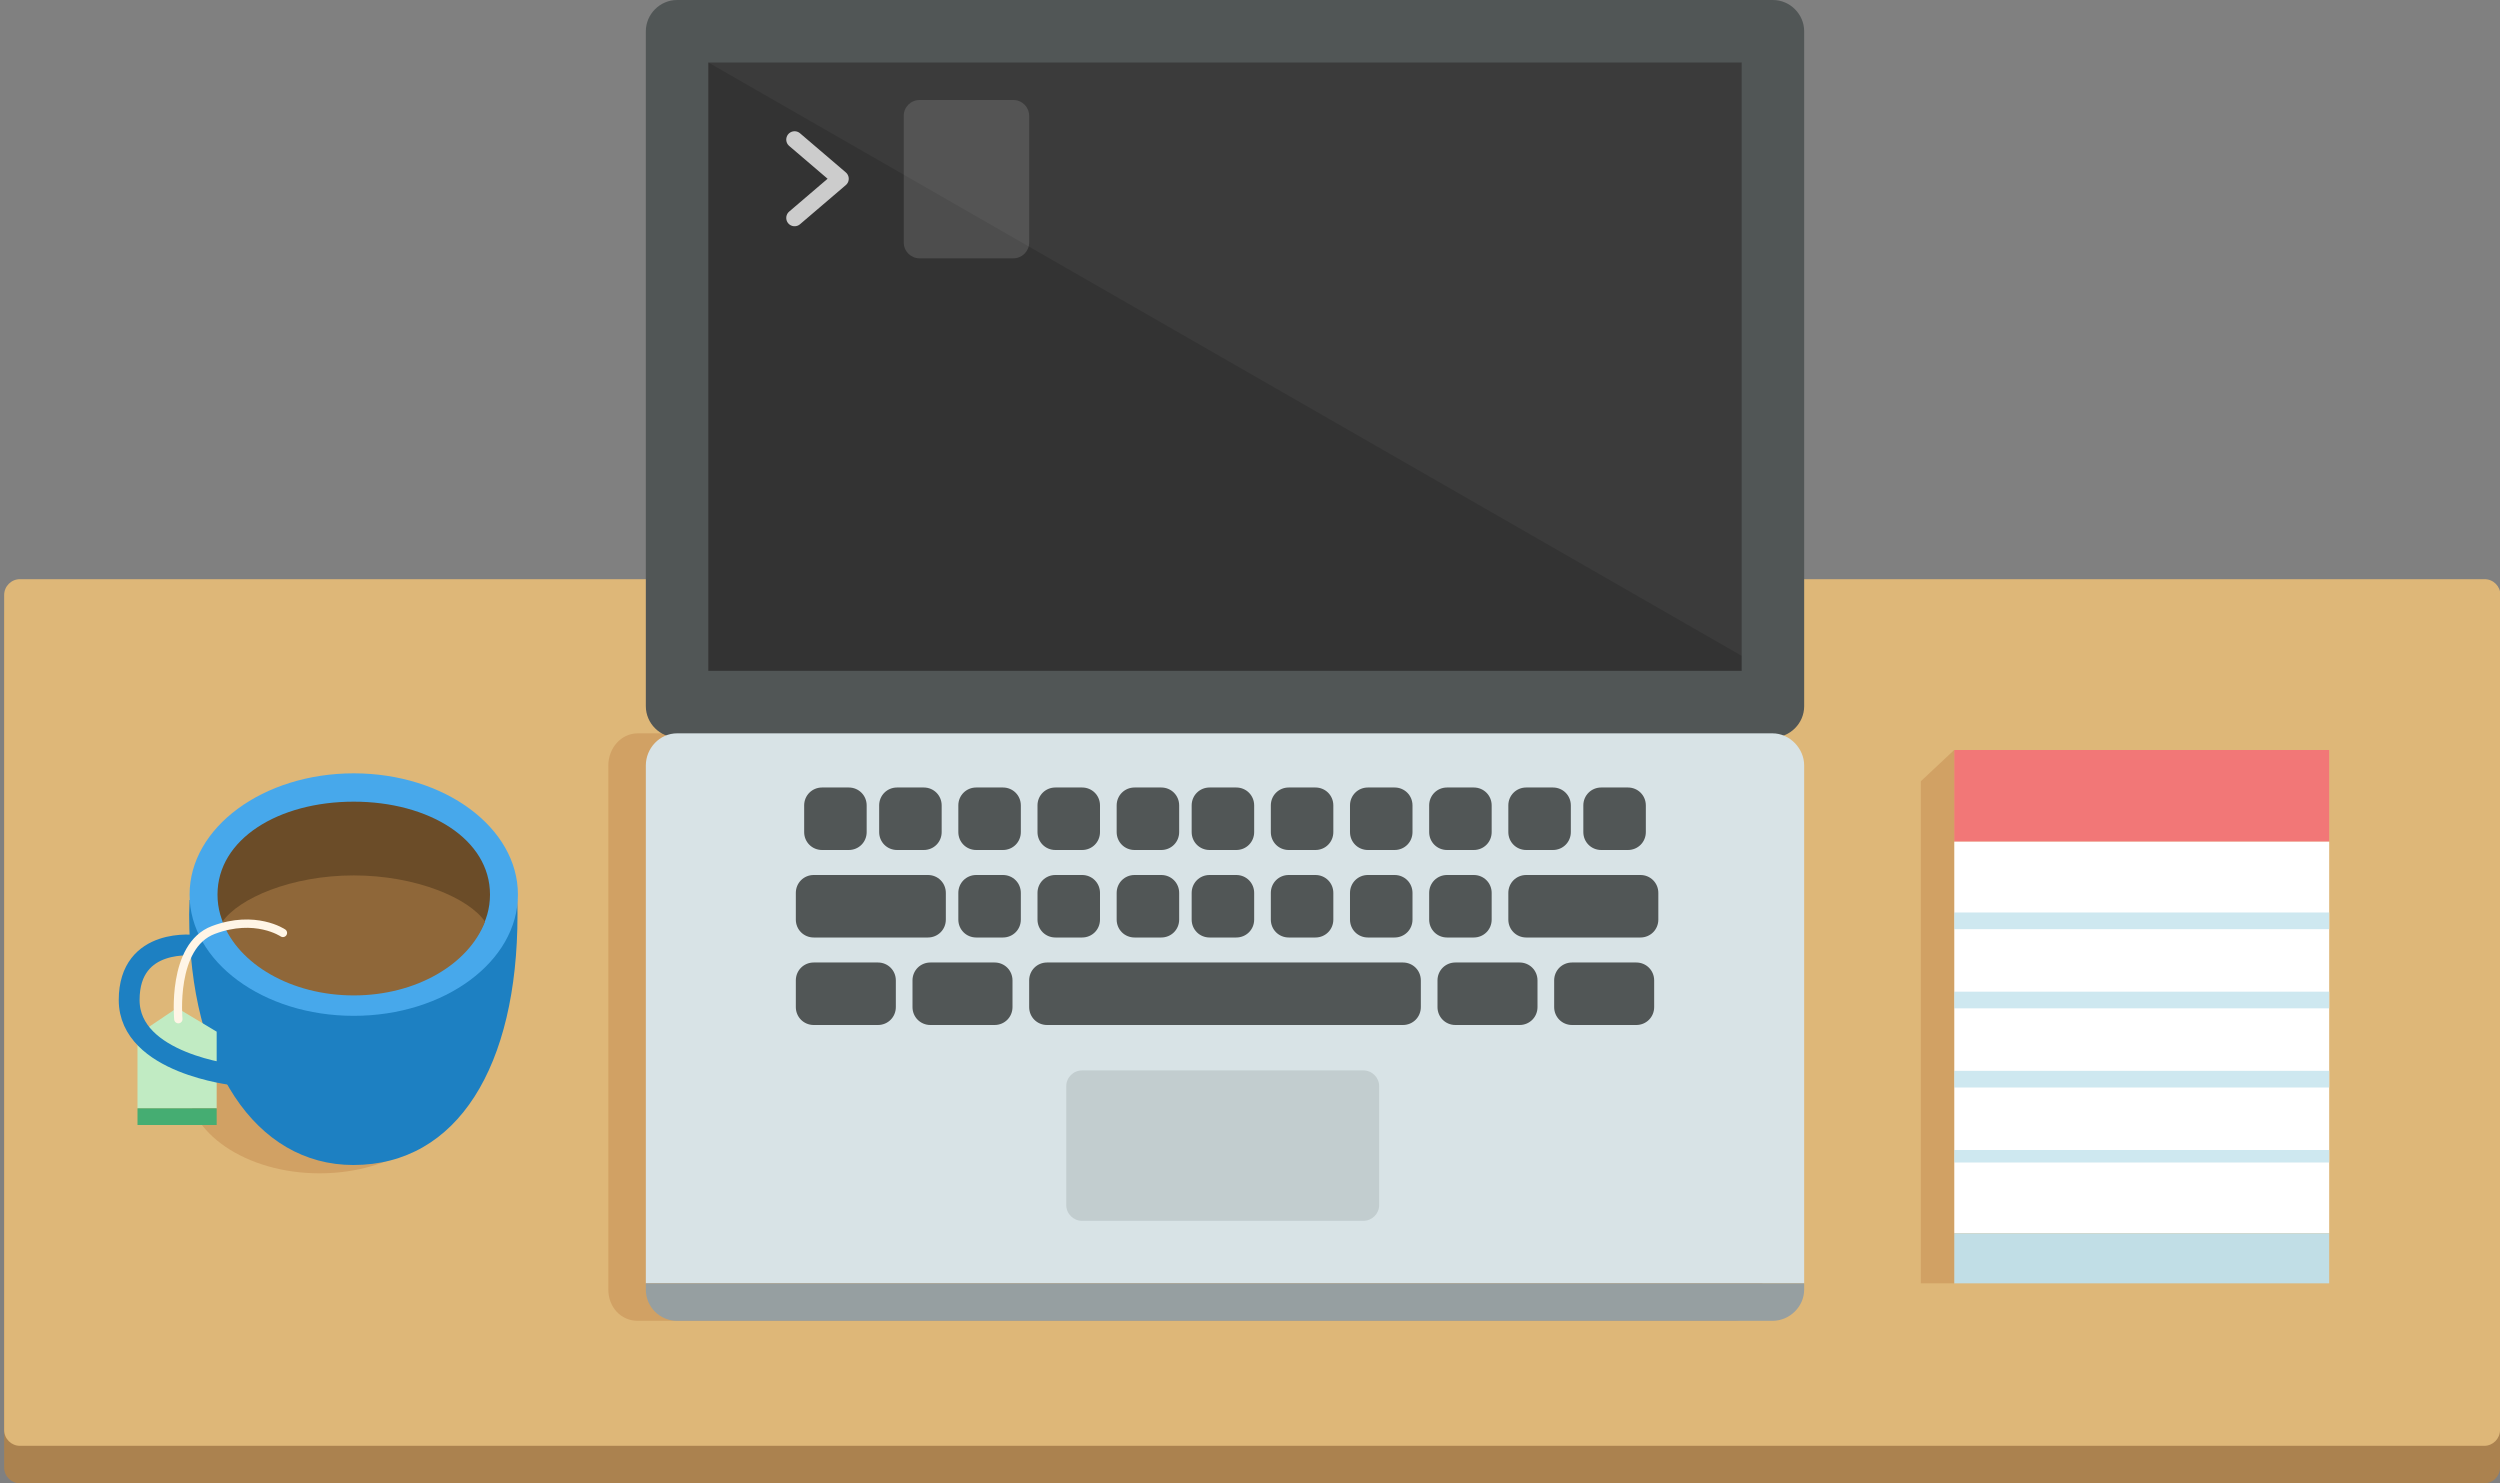 <?xml version="1.0" encoding="utf-8"?>
<!-- Generator: Adobe Illustrator 19.1.0, SVG Export Plug-In . SVG Version: 6.00 Build 0)  -->
<!DOCTYPE svg PUBLIC "-//W3C//DTD SVG 1.1//EN" "http://www.w3.org/Graphics/SVG/1.1/DTD/svg11.dtd">
<svg version="1.1" id="Layer_1" xmlns="http://www.w3.org/2000/svg" xmlns:xlink="http://www.w3.org/1999/xlink" x="0px" y="0px"
	 viewBox="0 0 600 356" enable-background="new 0 0 600 356" xml:space="preserve">
<rect x="0" y="0" width="600" height="356" fill="#808080" stroke="none"/>
<path fill="#AB824F" d="M600,352.2c0,2.1-1.7,3.8-3.8,3.8H4.8c-2.1,0-3.8-1.7-3.8-3.8V147.8c0-2.1,1.7-3.8,3.8-3.8h591.5
	c2.1,0,3.8,1.7,3.8,3.8V352.2z"/>
<path fill="#DEB778" d="M600,343.2c0,2.1-1.7,3.8-3.8,3.8H4.8c-2.1,0-3.8-1.7-3.8-3.8V142.8c0-2.1,1.7-3.8,3.8-3.8h591.5
	c2.1,0,3.8,1.7,3.8,3.8V343.2z"/>
<path fill="#D1A164" d="M416,176H153.1c-4.1,0-7.1,3.6-7.1,7.7v123.9v1.9c0,4.1,2.9,7.5,7.1,7.5H416c4.1,0,7-3.3,7-7.5v-1.9V183.7
	C423,179.6,420.1,176,416,176z"/>
<path fill="#515656" d="M433,169.5c0,4.1-3.4,7.5-7.5,7.5h-263c-4.1,0-7.5-3.4-7.5-7.5V7.5c0-4.1,3.4-7.5,7.5-7.5h263
	c4.1,0,7.5,3.4,7.5,7.5V169.5z"/>
<path fill="#D8E3E6" d="M433,308H155V183.7c0-4.1,3.3-7.7,7.5-7.7h262.9c4.1,0,7.6,3.6,7.6,7.7V308z"/>
<path fill="#515656" d="M227,220.7c0,2.4-1.9,4.3-4.3,4.3h-27.4c-2.4,0-4.3-1.9-4.3-4.3v-6.4c0-2.4,1.9-4.3,4.3-4.3h27.4
	c2.4,0,4.3,1.9,4.3,4.3V220.7z"/>
<path fill="#515656" d="M398,220.7c0,2.4-1.9,4.3-4.3,4.3h-27.4c-2.4,0-4.3-1.9-4.3-4.3v-6.4c0-2.4,1.9-4.3,4.3-4.3h27.4
	c2.4,0,4.3,1.9,4.3,4.3V220.7z"/>
<path fill="#515656" d="M215,241.7c0,2.4-1.9,4.3-4.3,4.3h-15.4c-2.4,0-4.3-1.9-4.3-4.3v-6.4c0-2.4,1.9-4.3,4.3-4.3h15.4
	c2.4,0,4.3,1.9,4.3,4.3V241.7z"/>
<path fill="#515656" d="M243,241.7c0,2.4-1.9,4.3-4.3,4.3h-15.4c-2.4,0-4.3-1.9-4.3-4.3v-6.4c0-2.4,1.9-4.3,4.3-4.3h15.4
	c2.4,0,4.3,1.9,4.3,4.3V241.7z"/>
<path fill="#515656" d="M369,241.7c0,2.4-1.9,4.3-4.3,4.3h-15.4c-2.4,0-4.3-1.9-4.3-4.3v-6.4c0-2.4,1.9-4.3,4.3-4.3h15.4
	c2.4,0,4.3,1.9,4.3,4.3V241.7z"/>
<path fill="#515656" d="M397,241.7c0,2.4-1.9,4.3-4.3,4.3h-15.4c-2.4,0-4.3-1.9-4.3-4.3v-6.4c0-2.4,1.9-4.3,4.3-4.3h15.4
	c2.4,0,4.3,1.9,4.3,4.3V241.7z"/>
<path fill="#515656" d="M341,241.7c0,2.4-1.9,4.3-4.3,4.3h-85.4c-2.4,0-4.3-1.9-4.3-4.3v-6.4c0-2.4,1.9-4.3,4.3-4.3h85.4
	c2.4,0,4.3,1.9,4.3,4.3V241.7z"/>
<path fill="#515656" d="M208,199.7c0,2.4-1.9,4.3-4.3,4.3h-6.4c-2.4,0-4.3-1.9-4.3-4.3v-6.4c0-2.4,1.9-4.3,4.3-4.3h6.4
	c2.4,0,4.3,1.9,4.3,4.3V199.7z"/>
<path fill="#515656" d="M226,199.7c0,2.4-1.9,4.3-4.3,4.3h-6.4c-2.4,0-4.3-1.9-4.3-4.3v-6.4c0-2.4,1.9-4.3,4.3-4.3h6.4
	c2.4,0,4.3,1.9,4.3,4.3V199.7z"/>
<path fill="#515656" d="M245,199.7c0,2.4-1.9,4.3-4.3,4.3h-6.4c-2.4,0-4.3-1.9-4.3-4.3v-6.4c0-2.4,1.9-4.3,4.3-4.3h6.4
	c2.4,0,4.3,1.9,4.3,4.3V199.7z"/>
<path fill="#515656" d="M264,199.7c0,2.4-1.9,4.3-4.3,4.3h-6.4c-2.4,0-4.3-1.9-4.3-4.3v-6.4c0-2.4,1.9-4.3,4.3-4.3h6.4
	c2.4,0,4.3,1.9,4.3,4.3V199.7z"/>
<path fill="#515656" d="M283,199.7c0,2.4-1.9,4.3-4.3,4.3h-6.4c-2.4,0-4.3-1.9-4.3-4.3v-6.4c0-2.4,1.9-4.3,4.3-4.3h6.4
	c2.4,0,4.3,1.9,4.3,4.3V199.7z"/>
<path fill="#515656" d="M301,199.7c0,2.4-1.9,4.3-4.3,4.3h-6.4c-2.4,0-4.3-1.9-4.3-4.3v-6.4c0-2.4,1.9-4.3,4.3-4.3h6.4
	c2.4,0,4.3,1.9,4.3,4.3V199.7z"/>
<path fill="#515656" d="M320,199.7c0,2.4-1.9,4.3-4.3,4.3h-6.4c-2.4,0-4.3-1.9-4.3-4.3v-6.4c0-2.4,1.9-4.3,4.3-4.3h6.4
	c2.4,0,4.3,1.9,4.3,4.3V199.7z"/>
<path fill="#515656" d="M339,199.7c0,2.4-1.9,4.3-4.3,4.3h-6.4c-2.4,0-4.3-1.9-4.3-4.3v-6.4c0-2.4,1.9-4.3,4.3-4.3h6.4
	c2.4,0,4.3,1.9,4.3,4.3V199.7z"/>
<path fill="#515656" d="M358,199.7c0,2.4-1.9,4.3-4.3,4.3h-6.4c-2.4,0-4.3-1.9-4.3-4.3v-6.4c0-2.4,1.9-4.3,4.3-4.3h6.4
	c2.4,0,4.3,1.9,4.3,4.3V199.7z"/>
<path fill="#515656" d="M377,199.7c0,2.4-1.9,4.3-4.3,4.3h-6.4c-2.4,0-4.3-1.9-4.3-4.3v-6.4c0-2.4,1.9-4.3,4.3-4.3h6.4
	c2.4,0,4.3,1.9,4.3,4.3V199.7z"/>
<path fill="#515656" d="M245,220.7c0,2.4-1.9,4.3-4.3,4.3h-6.4c-2.4,0-4.3-1.9-4.3-4.3v-6.4c0-2.4,1.9-4.3,4.3-4.3h6.4
	c2.4,0,4.3,1.9,4.3,4.3V220.7z"/>
<path fill="#515656" d="M264,220.7c0,2.4-1.9,4.3-4.3,4.3h-6.4c-2.4,0-4.3-1.9-4.3-4.3v-6.4c0-2.4,1.9-4.3,4.3-4.3h6.4
	c2.4,0,4.3,1.9,4.3,4.3V220.7z"/>
<path fill="#515656" d="M283,220.7c0,2.4-1.9,4.3-4.3,4.3h-6.4c-2.4,0-4.3-1.9-4.3-4.3v-6.4c0-2.4,1.9-4.3,4.3-4.3h6.4
	c2.4,0,4.3,1.9,4.3,4.3V220.7z"/>
<path fill="#515656" d="M301,220.7c0,2.4-1.9,4.3-4.3,4.3h-6.4c-2.4,0-4.3-1.9-4.3-4.3v-6.4c0-2.4,1.9-4.3,4.3-4.3h6.4
	c2.4,0,4.3,1.9,4.3,4.3V220.7z"/>
<path fill="#515656" d="M320,220.7c0,2.4-1.9,4.3-4.3,4.3h-6.4c-2.4,0-4.3-1.9-4.3-4.3v-6.4c0-2.4,1.9-4.3,4.3-4.3h6.4
	c2.4,0,4.3,1.9,4.3,4.3V220.7z"/>
<path fill="#515656" d="M339,220.7c0,2.4-1.9,4.3-4.3,4.3h-6.4c-2.4,0-4.3-1.9-4.3-4.3v-6.4c0-2.4,1.9-4.3,4.3-4.3h6.4
	c2.4,0,4.3,1.9,4.3,4.3V220.7z"/>
<path fill="#515656" d="M358,220.7c0,2.4-1.9,4.3-4.3,4.3h-6.4c-2.4,0-4.3-1.9-4.3-4.3v-6.4c0-2.4,1.9-4.3,4.3-4.3h6.4
	c2.4,0,4.3,1.9,4.3,4.3V220.7z"/>
<path fill="#515656" d="M395,199.7c0,2.4-1.9,4.3-4.3,4.3h-6.4c-2.4,0-4.3-1.9-4.3-4.3v-6.4c0-2.4,1.9-4.3,4.3-4.3h6.4
	c2.4,0,4.3,1.9,4.3,4.3V199.7z"/>
<rect x="170" y="15" fill="#333333" width="248" height="146"/>
<ellipse fill="#D1A164" cx="76.7" cy="259.9" rx="31.9" ry="21.7"/>
<path fill="#969FA1" d="M433,309.5c0,4.1-3.5,7.5-7.6,7.5H162.5c-4.1,0-7.5-3.3-7.5-7.5V308h278V309.5z"/>
<path fill="#C2CDCF" d="M331,289.2c0,2.1-1.7,3.8-3.8,3.8h-67.5c-2.1,0-3.8-1.7-3.8-3.8v-28.5c0-2.1,1.7-3.8,3.8-3.8h67.5
	c2.1,0,3.8,1.7,3.8,3.8V289.2z"/>
<rect x="469" y="180" fill="#F27777" width="90" height="22"/>
<rect x="469" y="202" fill="#FFFFFF" width="90" height="94"/>
<rect x="469" y="296" fill="#C1DEE6" width="90" height="12"/>
<rect x="469" y="219" fill="#CEE8F0" width="90" height="4"/>
<rect x="469" y="238" fill="#CEE8F0" width="90" height="4"/>
<rect x="469" y="257" fill="#CEE8F0" width="90" height="4"/>
<rect x="469" y="276" fill="#CEE8F0" width="90" height="3"/>
<polyline fill="none" stroke="#CCCCCC" stroke-width="4" stroke-linecap="round" stroke-linejoin="round" stroke-miterlimit="10" points="
	190.7,33.5 201.7,42.9 190.7,52.3 "/>
<path fill="#4D4D4D" d="M247,58.2c0,2.1-1.7,3.8-3.8,3.8h-22.5c-2.1,0-3.8-1.7-3.8-3.8V27.8c0-2.1,1.7-3.8,3.8-3.8h22.5
	c2.1,0,3.8,1.7,3.8,3.8V58.2z"/>
<polygon opacity="4.000000e-02" fill="#FFFFFF" points="170,15 418,157.4 418,15 "/>
<path fill="#1D80C2" d="M45.5,216c0,1-0.1,2.2-0.1,3.5c0,36.4,16,60.1,39.4,60.1c25,0,39.4-23.7,39.4-60.1c0-1.2,0-2.5-0.1-3.5H45.5
	z"/>
<polygon fill="#C1EBC3" points="33,266 52,266 52,247.6 42.5,241.9 33,248.3 "/>
<path fill="none" stroke="#1D80C2" stroke-width="5" stroke-miterlimit="10" d="M47,226.9c0,0-16-2.2-16,13.1s25.3,18,25.3,18"/>
<ellipse fill="#47A8EB" cx="84.9" cy="214.7" rx="39.4" ry="29.1"/>
<path fill="#6B4C28" d="M117.6,214.7c0,13.3-14.6,22.3-32.7,22.3c-18.1,0-32.7-8.9-32.7-22.3c0-13.3,14.6-22.3,32.7-22.3
	C102.9,192.4,117.6,201.4,117.6,214.7z"/>
<path fill="#8F6739" d="M116.4,221.2c-3.8-5.6-16.5-11.1-31.5-11.1c-15,0-27.6,5.5-31.5,11.1c3.8,10.2,16.5,17.7,31.5,17.7
	C99.9,238.9,112.5,231.4,116.4,221.2z"/>
<path fill="none" stroke="#FFF5E6" stroke-width="2" stroke-linecap="round" stroke-miterlimit="10" d="M67.9,223.9
	c0,0-6.6-4.5-16.7-0.7c-10.1,3.8-8.4,21.4-8.4,21.4"/>
<rect x="33" y="266" fill="#45AD72" width="19" height="4"/>
<polygon fill="#D1A164" points="461,308 469,308 469,180 461,187.5 "/>
</svg>

